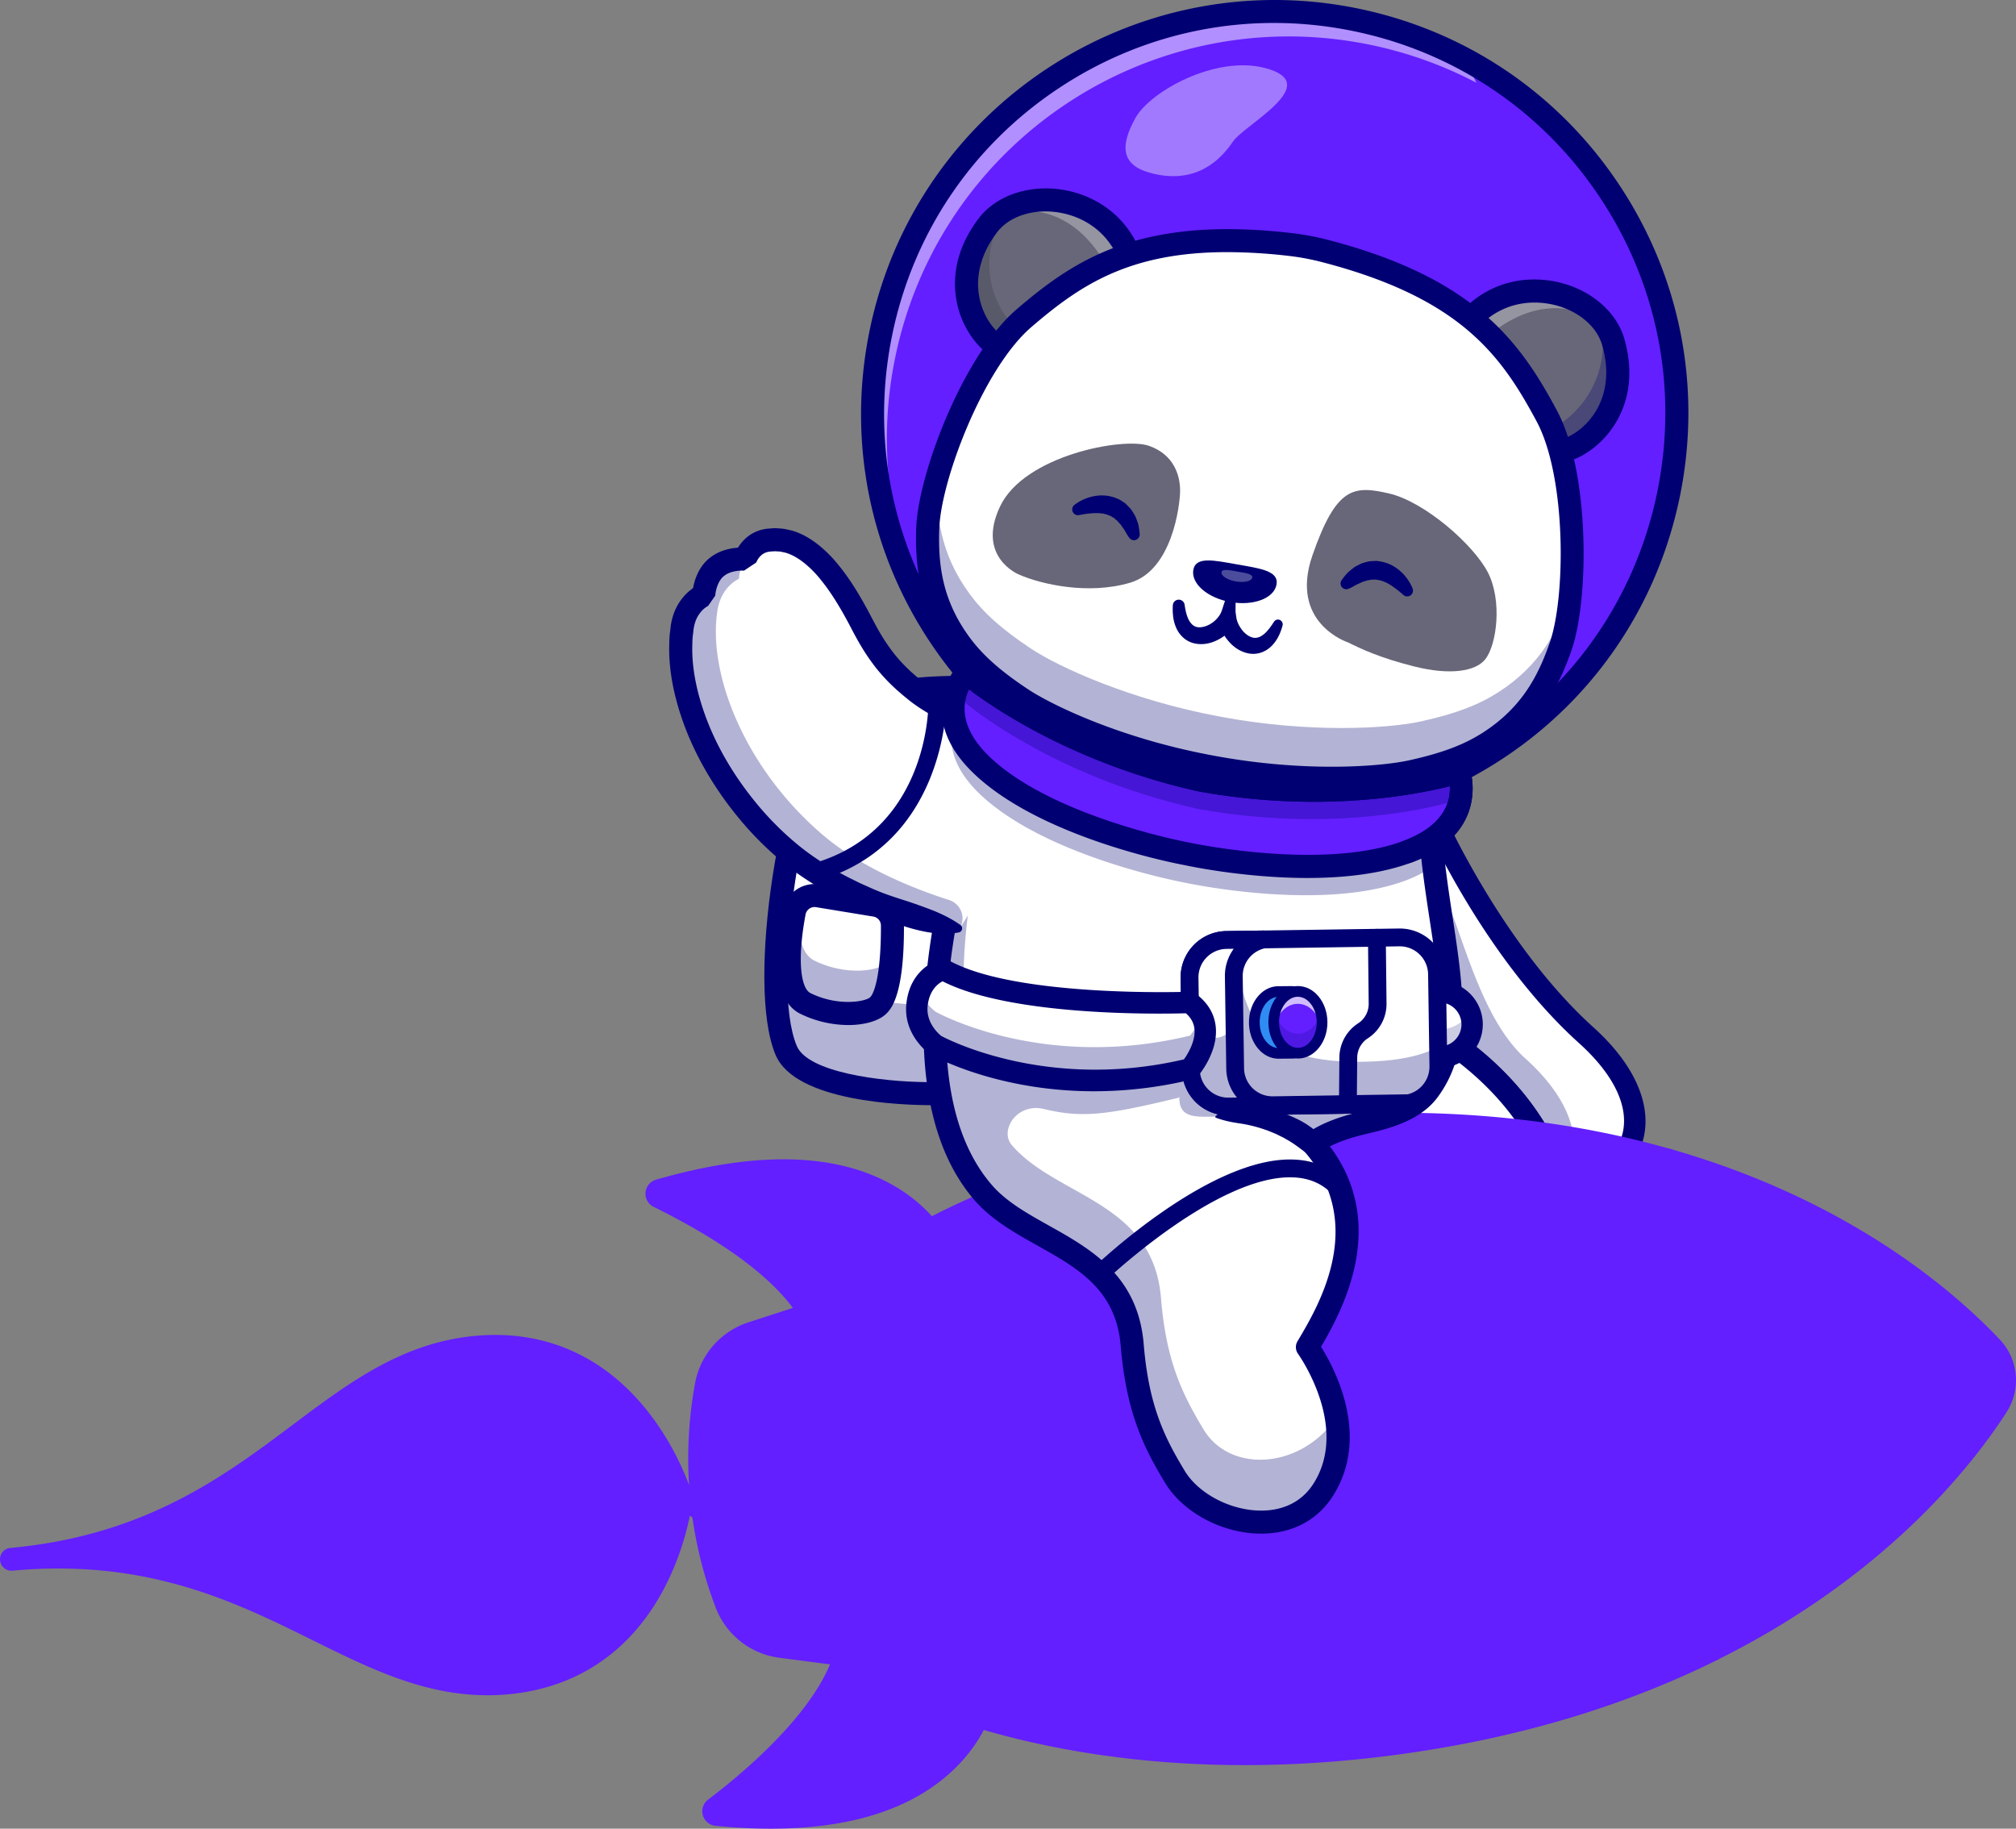 <svg id="Layer_1" data-name="Layer 1" xmlns="http://www.w3.org/2000/svg" viewBox="0 0 2827.32 2564.47"><rect x="0" y="0" width="2827.32" height="2564.47" fill="#808080" stroke="none"/><defs><style>.cls-1{fill:#fff;}.cls-2{opacity:0.3;}.cls-3{fill:#000072;}.cls-4{fill:#631fff;}.cls-5{opacity:0.35;}.cls-6{opacity:0.15;}.cls-7{opacity:0.4;}.cls-8{opacity:0.25;}.cls-9{fill:#4d1c54;}.cls-10{opacity:0.2;}.cls-11{fill:#22a7f0;}.cls-12{opacity:0.7;}.cls-13{opacity:0.5;}.cls-14{fill:#686779;}.cls-15{fill:#343c47;}</style></defs><path class="cls-1" d="M1893.89,2252.56s-185.31,3.39-212.3-60.55c-39.68-94,9.58-392,65.53-461.94,54.34-67.9,263.37-42,263.37-42Z" transform="translate(-579 -718.89)"/><g class="cls-2"><path class="cls-3" d="M1681.59,2192c27,63.94,212.31,60.56,212.31,60.56l17.47-123.11s-185.31,3.38-212.31-60.56c-15.06-35.68-17.59-101.08-11.74-172.2C1665.26,2006.45,1657.91,2135.9,1681.59,2192Z" transform="translate(-579 -718.89)"/></g><path class="cls-3" d="M1886.29,2268.78c-40.13,0-191.69-4.43-219.58-70.49C1624,2097.2,1675.24,1794,1734.51,1720c58.29-72.84,255.65-50.72,278-48l17.38,2.15L1907.1,2268.48l-12.91.23C1892.55,2268.74,1889.85,2268.78,1886.29,2268.78Zm7.6-16.22h0Zm29.82-553.27c-63.88,0-138,8.38-164,40.87-52.39,65.46-101,356.25-63.26,445.57,15.53,36.78,116.19,50.22,184.25,50.74l110.35-534.22C1972.61,1700.6,1949,1699.29,1923.71,1699.29Z" transform="translate(-579 -718.89)"/><path class="cls-1" d="M1806.32,1988.3,1726,1975.13a28.91,28.91,0,0,0-33.13,23.17c-7.54,40.31-16,112.17,15.5,127.73,44.33,21.89,90.45,14.76,102.37,2.82,17.63-17.66,20-77.86,19.83-112.18A28.91,28.91,0,0,0,1806.32,1988.3Z" transform="translate(-579 -718.89)"/><g class="cls-2"><path class="cls-3" d="M1708.4,2126c44.33,21.88,90.41,14.76,102.36,2.8,11.28-11.29,16.31-40,18.43-68.22a33.13,33.13,0,0,1-5.78,8.23c-11.94,11.93-58,19-102.36-2.84-21.18-10.46-24.29-46.42-21.76-81.12a28.69,28.69,0,0,0-6.42,13.42C1685.33,2038.62,1676.89,2110.48,1708.4,2126Z" transform="translate(-579 -718.89)"/></g><path class="cls-3" d="M1768.58,2156.39a154.44,154.44,0,0,1-67.35-15.88c-31.2-15.41-39.36-64.26-24.24-145.18a45.32,45.32,0,0,1,51.63-36.14l80.31,13.17a44.94,44.94,0,0,1,37.81,44.23c.45,98.63-18.37,117.48-24.55,123.67C1812.14,2150.32,1792.19,2156.39,1768.58,2156.39Zm-47.25-165.49a12.82,12.82,0,0,0-12.57,10.36c-12.64,67.62-5.7,104.11,6.78,110.28,39,19.27,77.54,11.92,83.79,5.88,7.14-7.15,15.39-37.81,15.1-100.68a12.72,12.72,0,0,0-10.72-12.49l-80.32-13.18A13.11,13.11,0,0,0,1721.33,1990.9Z" transform="translate(-579 -718.89)"/><path class="cls-3" d="M1787.84,1721.73a165.39,165.39,0,0,1,38.76-11.59,258.82,258.82,0,0,1,40.35-3.54c13.39-.27,26.71.24,39.32.12a121.07,121.07,0,0,0,17.61-1.23c5.27-.77,9.32-2.65,10.27-4a16.83,16.83,0,1,1,22.62,24l-4,2.43c-9.93,6-19.2,6.67-26.84,6.8a151.34,151.34,0,0,1-21.47-1.82c-13.42-2-26-4.48-38.67-6.21A243,243,0,0,0,1828,1724a154.45,154.45,0,0,0-37.49,5.09h0a3.94,3.94,0,0,1-2.6-7.41Z" transform="translate(-579 -718.89)"/><path class="cls-1" d="M2589.88,1865.4s82.64,187.15,213.74,305.27c73.48,66.21,85.55,134.46,44.43,180.27s-131.83,81.38-219.43,17.83-137.52-369.29-137.52-369.29" transform="translate(-579 -718.89)"/><path class="cls-1" d="M2848.07,2351c-22.86,25.44-61.07,47.78-105.5,51.66-35.5,3.07-75-5.62-113.93-33.85-87.65-63.53-137.53-369.27-137.53-369.27l38.13-51.78,60.62-82.31s82.68,187.16,213.74,305.25C2877.11,2236.89,2889.18,2305.15,2848.07,2351Z" transform="translate(-579 -718.89)"/><g class="cls-2"><path class="cls-3" d="M2763,2383.91a145.83,145.83,0,0,1-20.44,18.7c-35.5,3.07-75-5.62-113.93-33.85-87.65-63.53-137.53-369.27-137.53-369.27l38.13-51.78c7,13.27,50.71-22.76,60.5-6,37.15,63.57,58.37,198.42,128.84,261.89C2792.09,2269.85,2804.12,2338.11,2763,2383.91Z" transform="translate(-579 -718.89)"/></g><path class="cls-3" d="M2728.65,2418.41c-34.27,0-71.57-10.46-108.84-37.5-91.56-66.42-141.43-366.28-143.51-379a15,15,0,1,1,29.61-4.83c13.61,83.35,63.78,310.43,131.51,359.56,82.36,59.76,164.42,23.35,199.47-15.69,37.31-41.58,21.12-101.06-43.31-159.12-132-118.9-214-302.59-217.42-310.35a15,15,0,0,1,27.44-12.12c.81,1.84,83,185.66,210.06,300.19,77.2,69.55,94.65,146.74,45.55,201.43C2832.92,2390.25,2784.87,2418.4,2728.65,2418.41Z" transform="translate(-579 -718.89)"/><path class="cls-3" d="M2735.78,2718.05a17.65,17.65,0,0,1-5.12-.79c-5.16-1.59-8.28-4.13-9.94-7.78l-485.9-127.26a16.15,16.15,0,0,1-11.53-19.72l129.53-494.57a16.16,16.16,0,0,1,21.88-10.8L2591.21,2148c.38.16.76.33,1.13.52,2.68,1.38,66.35,34.5,122,102.08,51.85,62.9,105.91,168.38,69,313.69-20.21,79.62-27.74,113.11-30.52,127.17a16.18,16.18,0,0,1,.1,11.33C2748.42,2715.34,2741.18,2718.05,2735.78,2718.05Zm-477.14-163L2723,2676.67c.29-1.3.58-2.64.88-4,5.18-23.72,14.69-62.85,28.25-116.31,26.84-105.74,6-201.39-61.92-284.31-49-59.8-106.29-91.39-112.13-94.52l-198.69-83.4Z" transform="translate(-579 -718.89)"/><path class="cls-1" d="M2585,2162.9s251,128.82,182.8,397.43c-45.75,180.28-29.94,136.93-29.94,136.93l-498.9-130.67L2368.45,2072Z" transform="translate(-579 -718.89)"/><path class="cls-3" d="M2735.78,2718.05a17.65,17.65,0,0,1-5.12-.79c-5.16-1.59-8.28-4.13-9.94-7.78l-485.9-127.26a16.15,16.15,0,0,1-11.53-19.72l129.53-494.57a16.16,16.16,0,0,1,21.88-10.8L2591.21,2148c.38.16.76.33,1.13.52,2.68,1.38,66.35,34.5,122,102.08,51.85,62.9,105.91,168.38,69,313.69-20.21,79.62-27.74,113.11-30.52,127.17a16.18,16.18,0,0,1,.1,11.33C2748.42,2715.34,2741.18,2718.05,2735.78,2718.05Zm-477.14-163L2723,2676.67c.29-1.3.58-2.64.88-4,5.18-23.72,14.69-62.85,28.25-116.31,26.84-105.74,6-201.39-61.92-284.31-49-59.8-106.29-91.39-112.13-94.52l-198.69-83.4Z" transform="translate(-579 -718.89)"/><path class="cls-4" d="M1750.78,3037.84l-76.68-10a95.1,95.1,0,0,1-76.53-60.45h0a570.89,570.89,0,0,1-28.12-305.5h0a95.09,95.09,0,0,1,64.21-73.41l73.56-23.86Z" transform="translate(-579 -718.89)"/><g class="cls-2"><path class="cls-4" d="M1707.22,2564.59l-12.27,4,35.83,389.27-76.68-10a95.1,95.1,0,0,1-76.53-60.45c-3.16-8.29-6-16.66-8.8-25.07a570.68,570.68,0,0,0,28.8,105.07,95.1,95.1,0,0,0,76.53,60.45l76.68,10Z" transform="translate(-579 -718.89)"/></g><g class="cls-5"><path class="cls-4" d="M1627.57,2992.36a570.89,570.89,0,0,1-28.12-305.5h0a95.09,95.09,0,0,1,64.21-73.41l46.66-15.13-3.1-33.73-73.56,23.86a95.09,95.09,0,0,0-64.21,73.41h0a570.89,570.89,0,0,0,28.12,305.5,95.12,95.12,0,0,0,44.34,50.14A95.1,95.1,0,0,1,1627.57,2992.36Z" transform="translate(-579 -718.89)"/></g><path class="cls-4" d="M1502.7,2396.94c39.67,19.71,226.81,110.83,232.91,223.8l181.66-100a163.19,163.19,0,0,0-4.19-16.9v0c-25.37-83-129.22-194-403.49-116.92-2,.56-4.09,1.15-6.16,1.74A4.48,4.48,0,0,0,1502.7,2396.94Z" transform="translate(-579 -718.89)"/><g class="cls-6"><path class="cls-4" d="M1502.7,2396.94c39.67,19.71,226.81,110.83,232.91,223.8l181.66-100a163.19,163.19,0,0,0-4.19-16.9l3.05,7.73c-14.26-5.23-36.9-10.26-57.81-6.35-76.85,14.37-117.65,16.17-158.69-20.82-51.45-46.38-144.77-92.27-190-97.51-2,.56-4.09,1.15-6.16,1.74A4.48,4.48,0,0,0,1502.7,2396.94Z" transform="translate(-579 -718.89)"/></g><g class="cls-7"><path class="cls-4" d="M1516.25,2403.71c-9.85-5.22-5.69-2.86-13.56-6.77a4.48,4.48,0,0,1,.75-8.31c298.27-86.1,397.88,48.06,413.82,132.11l-19.67,10.83C1867.55,2455.15,1745.77,2352.13,1516.25,2403.71Z" transform="translate(-579 -718.89)"/></g><path class="cls-4" d="M1735.6,2636.76a16,16,0,0,1-16-15.15c-2.06-38.07-33.66-115.9-222.17-209.39l-1.9-.94a20.5,20.5,0,0,1,3.44-38c144.57-41.72,258.76-37.75,339.36,11.79,70.94,43.61,89.8,107.34,94.62,132.72a16,16,0,1,1-31.45,6c-4-21.2-19.86-74.5-79.93-111.42-66.39-40.81-164.53-46.25-285-16,171.86,90.52,212.18,171.06,215,223.63a16,16,0,0,1-15.12,16.84C1736.19,2636.75,1735.89,2636.76,1735.6,2636.76Z" transform="translate(-579 -718.89)"/><path class="cls-4" d="M1966.28,3053.26c-.33,85.55-73.34,240.38-382.31,210.19a4.49,4.49,0,0,1-2.27-8c35.42-26.62,202.32-155.43,187.7-267.61" transform="translate(-579 -718.89)"/><path class="cls-4" d="M1584,3263.47a4.5,4.5,0,0,1-2.25-8.06c18.13-13.64,70.76-54.09,115.83-105.39,42.6-48.46,78.42-106.65,72-161,0-.39-.11-.81-.14-1.2l1.19.39,195.69,65.06c-.1,24-5.91,53.49-21.1,82.79C1906.37,3211.15,1806.24,3285.16,1584,3263.47Z" transform="translate(-579 -718.89)"/><g class="cls-8"><path class="cls-4" d="M1697.55,3150c42.6-48.46,78.42-106.65,72-161,.35-.26.7-.55,1-.81l195.69,65.06c-.1,24-5.91,53.49-21.1,82.79C1886.27,3162.29,1805.53,3172.83,1697.55,3150Z" transform="translate(-579 -718.89)"/></g><path class="cls-4" d="M1660.11,3283.36q-36.94,0-77.7-4a20.49,20.49,0,0,1-10.32-36.76c45.8-34.42,194.26-154.38,181.44-252.76a16,16,0,0,1,31.74-4.13c13,100-100.63,208.07-170.37,264.14,122.36,7.47,217.1-16,275.16-68.44,55.61-50.24,60.15-110.85,60.22-128.23a16,16,0,0,1,16-15.94h.06a16,16,0,0,1,15.94,16.07c-.1,26.53-7.2,94.43-70.76,151.85C1854,3257.17,1769.61,3283.36,1660.11,3283.36Z" transform="translate(-579 -718.89)"/><path class="cls-4" d="M3405,2646.93S3212.87,3054.82,2581.92,3157c-537.45,87-831.12-119.19-831.12-119.19a684.1,684.1,0,0,1-43.61-473.23s62.26-63.5,191.93-128.83c51-25.73,112.46-51.73,184.68-74.26,112.87-35.21,252.1-61.89,418.82-65.77,9.4-.2,18.76-.37,28.05-.37,39.49-.28,77.54,1,114.1,3.49C3180.9,2335.65,3405,2646.93,3405,2646.93Z" transform="translate(-579 -718.89)"/><g class="cls-2"><path class="cls-4" d="M2474.23,3020.1A223.73,223.73,0,0,1,2252.86,2896c-46.16-5.09-81.27-16.76-117.41-54.29-21.17-22-57.49-74.12-73.17-192.91-16.77-127-110.72-162-162.63-221.67,52.87-26.79,106.08-48.56,184.91-74.19,89.32-29,195.73-50.61,318.87-60.87-28.88,36.11-52.75,72-54.65,73.43l-.72.6c72.29,76.7,55.77,160.35,28,221.37a223.68,223.68,0,0,1,57.11-12.88c123-11.35,232,79.2,243.3,202.27S2597.26,3008.79,2474.23,3020.1Z" transform="translate(-579 -718.89)"/></g><g class="cls-2"><path class="cls-4" d="M1693.68,2828.87a683.94,683.94,0,0,0,57.08,179S2044.48,3214,2581.93,3127c227.42-36.84,397.79-113.34,522.73-196.16-43.87-93.4-108.2-510.66-160-504.9-38.56,4.28,33.6,210.62-22.39,423.89-26.44,100.73-118.88,191.57-202.09,208.77-304.88,63-539.31,22.52-677.89-26.09-111.35-39.06-193.93-135-214.33-251.27-.11-.62-.22-1.23-.32-1.85a684.18,684.18,0,0,1,13.52-294.3s21.23-21.64,64.67-52.69c-134.21,66.51-198.59,132.19-198.59,132.19a684.14,684.14,0,0,0-23.29,162.23A685,685,0,0,0,1693.68,2828.87Z" transform="translate(-579 -718.89)"/></g><path class="cls-4" d="M2980.53,3032.23a1650.14,1650.14,0,0,0-63.21-686.63c248.39,70.82,393.8,198.55,454.37,262.57a67.31,67.31,0,0,1,7.71,82.89C3331.58,2765,3211.92,2917.21,2980.53,3032.23Z" transform="translate(-579 -718.89)"/><g class="cls-5"><path class="cls-4" d="M3371.69,2608.17c-60.57-64-206-191.75-454.37-262.57q6.73,21.6,12.86,43.35c231.42,72.12,368.25,192.64,426.51,254.22a67.37,67.37,0,0,1,17.86,55.27q2.53-3.81,4.85-7.38A67.31,67.31,0,0,0,3371.69,2608.17Z" transform="translate(-579 -718.89)"/></g><g class="cls-2"><path class="cls-4" d="M2984.48,2995.19c232.27-119.27,348.26-275,390.81-343.4l.18-.22C3329,2704,3263.31,2764.5,3182,2821.67c-48.78,34.3-116.21,2.82-122.26-56.5-14.66-143.72-58.47-259.57-123.93-414.11-6.1-1.89-12.29-3.7-18.52-5.46A1649.14,1649.14,0,0,1,2984.48,2995.19Z" transform="translate(-579 -718.89)"/></g><path class="cls-4" d="M2980.53,3048.24a16,16,0,0,1-15.89-17.9c27.44-230,6.38-458.79-62.59-680a16,16,0,0,1,19.66-20.15c249.33,71.09,396.41,198,461.89,267.26a82.84,82.84,0,0,1,9.39,102.05c-51.74,80.07-173.19,231.64-405.34,347.05A16.1,16.1,0,0,1,2980.53,3048.24Zm-39.28-678.8a1653.74,1653.74,0,0,1,58.45,635c208.21-110,318.43-248,366.4-322.27a50.88,50.88,0,0,0-5.77-62.69C3299.62,2555.19,3166.05,2439.61,2941.25,2369.44Z" transform="translate(-579 -718.89)"/><path class="cls-4" d="M2324.53,3194.24c-155,0-278-23.9-364.18-48.82-141.54-40.94-215.7-92.33-218.79-94.49a16.22,16.22,0,0,1-5.24-6.2,699.93,699.93,0,0,1-44.58-484.31,16.07,16.07,0,0,1,4-7c2.64-2.7,66.17-66.75,197.86-132.83,120.83-60.62,324.5-134.27,608.61-140.81,149-3.41,290.09,13.54,419.47,50.46a16,16,0,0,1,10.89,10.62c70.3,225.45,91.79,458.62,63.84,693.07a16,16,0,0,1-8.78,12.71c-120.47,59.91-256.13,102.37-403.22,126.18C2490,3188.08,2403.16,3194.24,2324.53,3194.24ZM1763.31,3027c15.83,10.23,87,53.53,207.58,88.19,126.44,36.36,334.64,70.39,608.44,26.06,140.74-22.79,270.66-63,386.3-119.42,25.59-224.27,5.07-447.27-61-663.13-124-34.41-259.06-50.2-401.62-46.9-277.29,6.39-475.78,77.84-593.46,136.66-112.21,56.08-174.3,111.64-188,124.58a667.93,667.93,0,0,0,41.78,454Z" transform="translate(-579 -718.89)"/><path class="cls-4" d="M1750.8,3053.85a15,15,0,0,1-2.1-.14l-76.67-10a111,111,0,0,1-89.42-70.63,586.8,586.8,0,0,1-28.9-314.06,110.94,110.94,0,0,1,75-85.76l73.56-23.86a16,16,0,0,1,9.88,30.45l-73.56,23.86a79,79,0,0,0-53.41,61.05,554.83,554.83,0,0,0,27.34,296.93,79,79,0,0,0,63.65,50.28l76.68,10a16,16,0,0,1-2.06,31.87Z" transform="translate(-579 -718.89)"/><path class="cls-4" d="M595,2905.61c347.17-32,475.19,193.64,695.35,173.38s244.07-259.85,244.07-259.85-67.24-231.2-287.4-210.94S942.18,2873.65,595,2905.61Z" transform="translate(-579 -718.89)"/><path class="cls-4" d="M595,2905.61c347.17-32,475.19,193.64,695.35,173.38s244.07-259.85,244.07-259.85-67.24-231.2-287.4-210.94S942.18,2873.65,595,2905.61Z" transform="translate(-579 -718.89)"/><g class="cls-7"><path class="cls-4" d="M752.74,2908.93c237.34-72.74,326.6-253.45,514.29-270.73,116.51-10.72,190.19,49,233.75,107.58-39.3-65.78-117-150.16-253.75-137.58-220.16,20.27-304.85,265.45-652,297.41C653.28,2900.24,705.35,2902.16,752.74,2908.93Z" transform="translate(-579 -718.89)"/></g><path class="cls-4" d="M944.3,2872.25c202.12-18.61,279.48,143.56,407.66,131.76s139.25-182.11,139.25-182.11-42-165.42-170.15-153.62S1146.42,2853.64,944.3,2872.25Z" transform="translate(-579 -718.89)"/><path class="cls-4" d="M1262.6,3096.27c-89.15,0-165-37.55-244.93-77.08-108.95-53.92-232.44-115-421.2-97.64a16,16,0,0,1-17.4-14.48c0-.49-.07-1-.07-1.48a16,16,0,0,1,14.54-15.92c188.76-17.37,299-100,396.29-172.89,79-59.2,153.62-115.11,255.73-124.51,95.62-8.79,178.69,27.09,240.21,103.79,45.8,57.09,63.3,116.13,64,118.61a15.7,15.7,0,0,1,.56,6.06c-.25,2.57-6.69,63.8-41.29,128.3-46.49,86.65-121.61,137.1-217.23,145.9Q1277,3096.3,1262.6,3096.27ZM745.66,2891.74c116.67,14.86,205.31,58.73,286.21,98.76,88,43.53,163.93,81.13,257,72.55,85.27-7.85,149.69-51,191.47-128.25,27.66-51.15,36-101.37,37.74-114.16-4-12.22-21.41-60.1-57.95-105.35-55.18-68.33-126.4-99-211.66-91.15-93.1,8.57-160.93,59.4-239.47,118.26C936.8,2796.52,857.66,2855.82,745.66,2891.74Z" transform="translate(-579 -718.89)"/><path class="cls-4" d="M1761.71,2888.67c-106,9.73-218.18-64.6-218.18-64.6s.37-.36,1.06-1c10.72-10.07,102.06-93.16,201.63-102.37,95.55-8.82,178.69,53.21,193.32,64.84,1.5,1.2,2.28,1.86,2.28,1.86S1867,2879,1761.71,2888.67Z" transform="translate(-579 -718.89)"/><g class="cls-7"><path class="cls-4" d="M1543.55,2824.07s4.76,3.17,13.24,8.08c43.91-32.67,115.59-76.55,191.36-83.57,74.94-6.91,143.27,23.7,185,48.45,5.64-6,8.64-9.62,8.64-9.62s-.77-.66-2.26-1.85c-14.65-11.63-97.79-73.68-193.33-64.84-99.56,9.22-190.93,92.31-201.65,102.37C1543.91,2823.71,1543.55,2824.07,1543.55,2824.07Z" transform="translate(-579 -718.89)"/></g><g class="cls-8"><path class="cls-4" d="M1761.71,2888.67c-106,9.73-218.18-64.6-218.18-64.6s.37-.36,1.06-1l395-37.53c1.5,1.2,2.28,1.86,2.28,1.86S1867,2879,1761.71,2888.67Z" transform="translate(-579 -718.89)"/></g><path class="cls-4" d="M1742,2905.56c-103.26,0-202.87-65.19-207.34-68.15a16,16,0,0,1-2.28-24.83c4.11-4,102-97.6,212.36-107.79,110.78-10.15,203.5,67.11,207.39,70.41a16,16,0,0,1,2.06,22.34c-3.23,3.95-80.29,96.91-191,107.08C1756.12,2905.26,1749.06,2905.56,1742,2905.56Zm-171.4-84c35,19.55,114.82,58,189.61,51.16,74.58-6.84,133.93-58.91,157.82-83.14-27.9-19.46-95.79-59.8-170.34-52.93C1672.92,2743.57,1601.5,2796,1570.62,2821.58Z" transform="translate(-579 -718.89)"/><circle class="cls-4" cx="2428.81" cy="2738.53" r="197.05" transform="translate(-1804.06 1800.63) rotate(-45)"/><g class="cls-2"><path class="cls-4" d="M2446.85,2934.75c-108.34,10-204.31-69.76-214.28-178.14a196.26,196.26,0,0,1,15.36-96.28,198.57,198.57,0,0,0-.91,44.42c10,108.38,105.9,188.15,214.29,178.18a196.91,196.91,0,0,0,162.8-118.09A197.09,197.09,0,0,1,2446.85,2934.75Z" transform="translate(-579 -718.89)"/></g><path class="cls-4" d="M2428.43,2951.61a213.07,213.07,0,0,1-19.15-425.24C2526.21,2515.67,2630.2,2602,2641,2719s-75.65,220.91-192.64,231.69C2441.68,2951.31,2435,2951.61,2428.43,2951.61Zm.51-394.13q-8.3,0-16.73.77a181,181,0,0,0,33.19,360.57c99.41-9.15,172.84-97.47,163.69-196.88C2600.46,2628.15,2521.34,2557.48,2428.94,2557.48Z" transform="translate(-579 -718.89)"/><circle class="cls-4" cx="2430.93" cy="2735.98" r="125.36" transform="translate(-1801.63 1801.38) rotate(-45)"/><g class="cls-2"><path class="cls-4" d="M2442.41,2860.84a125.35,125.35,0,0,1-136.31-113.36,124,124,0,0,1,3.53-43.22c.07,1.39.18,2.77.3,4.2a125.38,125.38,0,0,0,246.14,20.26A125.38,125.38,0,0,1,2442.41,2860.84Z" transform="translate(-579 -718.89)"/></g><g class="cls-5"><path class="cls-4" d="M2550.74,2777.76c-.12-2.15-.23-4.3-.44-6.47a125.36,125.36,0,0,0-244.46-26,125.37,125.37,0,1,1,244.9,32.5Z" transform="translate(-579 -718.89)"/></g><path class="cls-4" d="M2430.67,2877.36a141.39,141.39,0,0,1-140.52-128.42c-7.14-77.62,50.2-146.58,127.82-153.73A141.38,141.38,0,0,1,2571.7,2723c7.14,77.62-50.19,146.58-127.82,153.73h0Q2437.25,2877.36,2430.67,2877.36Zm10.28-32.48,1.47,15.94-1.47-15.94a109.34,109.34,0,1,0-79.94-24.8A109.48,109.48,0,0,0,2441,2844.88Z" transform="translate(-579 -718.89)"/><path class="cls-4" d="M2452.65,2273.55c.11-.68.2-1.35.26-2a1.67,1.67,0,0,1,0,.3C2452.82,2272.39,2452.76,2273,2452.65,2273.55Z" transform="translate(-579 -718.89)"/><g class="cls-2"><path class="cls-4" d="M1280.36,3049c207.08-19.06,240.53-232.12,243.77-257.39-10.39-24.32-29.25-61.17-59.25-95.58l-7.43,2.42s106.85,371.26-535.09,232.8C1052.33,2987.09,1150.27,3061,1280.36,3049Z" transform="translate(-579 -718.89)"/></g><path class="cls-1" d="M2581.66,2248.81c-.52.68-1.09,1.37-1.61,2.06-24.44,30-71.13,38-96.89,44.54a247.84,247.84,0,0,0-39.26,13.33c-17.13,7.64-23.75,13.86-23.75,13.86,96.33,109.85,23.18,234-7.55,285.5,0,0,78.39,107.52,23.54,197.83-48.95,80.61-171.16,47.49-209.53-16.16-30.29-50.24-52.51-96.49-59.7-184.45-11.06-134.86-145.76-141.28-208.68-213.62-34.74-39.86-55.54-93.26-63.9-157.55h0c-.44-3.52-.89-7.07-1.25-10.67-.53-4.88-1-9.81-1.37-14.82-.45-6-.81-12.08-1.09-18.26-.25-5.33-.41-10.74-.45-16.23-.08-3.43-.12-6.87-.12-10.34s0-6.83.08-10.26c.08-4,.16-8,.28-12,.12-3,.25-6,.37-9v-.08c.16-3.56.36-7.11.56-10.66a944.08,944.08,0,0,1,12.64-105.5c10.14-58.48,25.65-121.12,46.09-187q12.78-41.37,28.15-84.49c.85-2.3,1.65-4.57,2.46-6.87q27.09-75.18,61.31-154.65s568.47,83.85,553.93,145.69c-9.73,41.44-12.8,82.35-12.12,122.17a812.64,812.64,0,0,0,6,81.51C2604.85,2060.64,2639.26,2172.43,2581.66,2248.81Z" transform="translate(-579 -718.89)"/><g class="cls-2"><path class="cls-3" d="M2580.05,2250.87c-24.44,30-71.13,38-96.89,44.54a247.84,247.84,0,0,0-39.26,13.33l-36.16.54s-26.92-15.81-60.62-22.4-59.82-2.23-59.82-2.23c-28.72.45-53.87,3.7-54.31-25.06l0-2.67-1.13,1.38c-104.36,25.37-136.88,28.32-189.79,15.63-18.53-4.45-38.36,3.92-46.57,21.12-4.78,10-5,21.21,3,30.33,62.93,72.34,197.62,78.76,208.69,213.62,7.19,88,29.4,134.21,59.69,184.45,37.08,61.55,135.79,56.51,186.52-16.72,5.09,31.34,2.75,66.4-17.17,99.2-48.95,80.61-171.16,47.49-209.53-16.16-30.29-50.24-52.51-96.49-59.7-184.45-11.06-134.86-145.76-141.28-208.68-213.62-34.74-39.86-55.54-93.26-63.94-157.55-.44-3.52-.89-7.07-1.25-10.67,0-.16,0-.28,0-.44-.24-2.3-.49-4.61-.69-6.91-.24-2.46-.44-5-.64-7.47-.25-3-.41-6-.61-9s-.36-6.14-.48-9.21c-.25-5.33-.41-10.74-.45-16.23-.08-3.43-.12-6.83-.12-10.3v0c0-3.39,0-6.83.08-10.26.08-4,.16-8,.28-12,.12-3,.25-6,.37-9v-.08c.16-3.56.36-7.11.56-10.66a244.5,244.5,0,0,0,40.23,15.75c113.53,34.49,299.56,27.42,299.56,27.42a5.7,5.7,0,0,1,.53.41l-.53-35a52.45,52.45,0,0,1,41.08-51.78,48.78,48.78,0,0,1,10.42-1.21l242.53-3.6a52.35,52.35,0,0,1,53,51.46l1.53,102.26Z" transform="translate(-579 -718.89)"/></g><g class="cls-2"><path class="cls-3" d="M2053.83,1585.14q-17.7,44-33,86.55c-.81,2.31-1.62,4.57-2.47,6.87q-15.31,43.08-28.15,84.49c-20.43,65.92-35.94,128.56-46.08,187-12,68.74-16.44,131.75-12.6,187.57a244.5,244.5,0,0,1-40.23-15.75,944.08,944.08,0,0,1,12.64-105.5c10.14-58.48,25.65-121.12,46.09-187q12.78-41.37,28.15-84.49c.85-2.3,1.65-4.57,2.46-6.87q27.09-75.18,61.31-154.65S2046.15,1584,2053.83,1585.14Z" transform="translate(-579 -718.89)"/></g><path class="cls-3" d="M2347.73,2869.63h-.22c-54-.08-109.4-29.49-134.75-71.53-28.21-46.78-54.18-96.63-62-191.45-6.49-79.2-60-109.17-116.61-140.9-31.64-17.72-64.35-36.05-88.18-63.43-118.35-136-89.56-429.13,81.09-825.33a16.12,16.12,0,0,1,17.19-9.59c1.28.18,129.54,19.17,261.17,45.33,272,54,293.38,85.5,301.42,97.34,6.17,9.07,6,17.33,4.72,22.66-22.38,95.19-8,189.32,4.62,272.37,15.29,100.31,28.49,186.94-21.68,253.43-24.64,32.65-68.62,43.2-97.72,50.17-3.46.83-6.71,1.61-9.67,2.37-20.23,5.19-34.13,10.94-43,15.45,81.6,109.09,19.15,227.34-12.45,281.06,18.45,29.21,69,123.11,18.29,206.71C2428.3,2850,2392,2869.63,2347.73,2869.63ZM2051.88,1601.22c-161.16,378.31-190.14,655-81.48,779.89,20.14,23.15,49,39.33,79.59,56.46,58.65,32.85,125.13,70.1,133,166.44,7.21,88,30.27,132.38,57.42,177.4,19.5,32.34,64.55,55.85,107.13,55.91h.16c23.07,0,54.67-6.92,74.62-39.79,48.48-79.86-22.11-179-22.83-179.94a16.19,16.19,0,0,1-.8-17.78c29.45-49.35,98.42-164.94,9.28-266.57a16.16,16.16,0,0,1,1.1-22.44c2-1.84,20.61-18.35,70-31,3.12-.79,6.53-1.61,10.17-2.49,24.61-5.9,61.8-14.82,79.46-38.21,42-55.62,29.72-136,15.53-229.1-13-85.35-27.75-182-4.63-282.54-5.38-7.26-41-35.15-275.9-82.1C2195,1623.59,2087.47,1606.67,2051.88,1601.22Z" transform="translate(-579 -718.89)"/><path class="cls-1" d="M2076.17,1778.78s-158.43-48.76-207.88-87.16c-32.85-25.52-55.15-48.65-80.17-97.31-34.74-67.57-77.49-126.38-132.89-117.79-24.18,3.75-31.07,26.51-31.07,26.51s-22.23-2.27-38.79,10.07c-18.46,13.75-19.39,40.55-19.39,40.55s-24.49,9.94-30,43.73c-14.32,87.23,36.74,220.06,146.3,314.3,93.44,80.36,242.49,109.54,242.49,109.54Z" transform="translate(-579 -718.89)"/><g class="cls-2"><path class="cls-3" d="M1625.26,1500.2c2.75-6.21,11.07-20.76,30-23.7a68.41,68.41,0,0,1,19.83-.21,32,32,0,0,0-1.49,3.72s-22.22-2.26-38.78,10.06A41.4,41.4,0,0,0,1625.26,1500.2Z" transform="translate(-579 -718.89)"/></g><g class="cls-2"><path class="cls-3" d="M1924.74,2021.22h0s-149.07-29.16-242.49-109.54c-109.57-94.22-160.62-227.06-146.33-314.3,5.58-33.81,30-43.74,30-43.74s.93-26.78,19.39-40.55c14.94-11.11,34.53-10.34,38.21-10.1-7.68,13.13-8.16,27.63-8.16,27.63s-24.52,9.93-30.05,43.74c-14.34,87.24,36.75,220.08,146.29,314.3,54.06,46.51,126.73,75.88,178.39,92.36A27.1,27.1,0,0,1,1924.74,2021.22Z" transform="translate(-579 -718.89)"/></g><g class="cls-2"><path class="cls-3" d="M1625.26,1500.25a25.73,25.73,0,0,0-1.09,2.78,3.42,3.42,0,0,0-.6,0C1624.09,1502.06,1624.66,1501.13,1625.26,1500.25Z" transform="translate(-579 -718.89)"/></g><path class="cls-3" d="M2074.58,1783.92a200,200,0,0,1-37.38-4.07,310.12,310.12,0,0,1-35.9-9.06,582.06,582.06,0,0,1-69.43-26.07l-17-7.9-16.9-8.39c-11.26-6-22.4-11.88-33.57-19.81-5.86-3.95-10.57-7.75-15.51-11.8s-9.77-8.22-14.55-12.55a255.25,255.25,0,0,1-26.67-28.57,289.84,289.84,0,0,1-21.81-32c-6.53-10.93-12.36-22.49-17.81-32.75-11.3-20.87-23.47-41.23-37.85-58.86a150.16,150.16,0,0,0-23.2-23.56c-8.3-6.65-17.18-11.87-26.31-14.54l-6.89-1.48c-2.31-.34-4.64-.3-6.95-.54-4.54.1-9.87.39-12.79,1.44a20.53,20.53,0,0,0-8.75,5.48,24.41,24.41,0,0,0-3.49,4.47,25.28,25.28,0,0,0-1.41,2.53c-.23.43-.37.84-.57,1.25s-.38,1-.25.59l-17.1,11.39c-.47,0-2.28-.1-3.53-.07s-2.79.11-4.19.24a49,49,0,0,0-8.12,1.43,32,32,0,0,0-12.86,6.38c-3.25,2.66-5.92,6.77-8,11.63a50.2,50.2,0,0,0-2.49,7.84c-.32,1.36-.59,2.76-.8,4.13s-.38,3.06-.41,3.53l-10.07,14.42c.51-.22-.34.18-.64.35-.46.28-.92.52-1.4.86a25.82,25.82,0,0,0-2.9,2.1,34.73,34.73,0,0,0-5.31,5.26,43.19,43.19,0,0,0-7.57,13.52,58,58,0,0,0-2.07,8c-.58,2.75-.77,6.31-1.19,9.41-1,6.38-.94,13-1.1,19.54-.16,26.37,4.94,53.25,13,79.17,16.21,52,44.83,100.35,80.13,142.36a421.89,421.89,0,0,0,58.75,57.47c21.19,16.87,44.74,31.26,69.35,43.77,6.24,3,12.35,6.22,18.68,9s12.63,5.73,19.05,8.36c12.83,5.35,26.07,9.67,39.33,13.88s26.34,9,39.39,14c13,5.32,25.81,11.41,38.17,20.23l.2.14a5.81,5.81,0,0,1-2.27,10.43c-15.54,3-30.28,1.89-44.72-.54a247.88,247.88,0,0,1-42.09-11.74c-13.66-5.13-27-11.06-40.49-16.61-6.74-2.8-13.38-5.89-20.07-8.83s-13.19-6.39-19.78-9.57c-26.15-13.3-51.5-28.72-74.89-47.33a454.43,454.43,0,0,1-63.26-61.83c-37.84-45.08-68.54-96.71-86.33-153.64-8.84-28.41-14.63-58.17-14.5-88.85.16-7.68.15-15.34,1.3-23.08.53-4,.7-7.54,1.54-11.77a90.94,90.94,0,0,1,3.33-12.69A75.76,75.76,0,0,1,1537,1556.5a66.6,66.6,0,0,1,9.85-9.72,58.65,58.65,0,0,1,5.75-4.16c1-.66,2.09-1.28,3.17-1.9a39.35,39.35,0,0,1,4.14-2l-10.07,14.41a65.69,65.69,0,0,1,.76-7.3c.34-2.22.76-4.39,1.27-6.56a81.93,81.93,0,0,1,4.12-12.91c3.57-8.45,8.83-17,16.76-23.74a64,64,0,0,1,25.68-13.13,81,81,0,0,1,13.32-2.36c2.22-.21,4.44-.33,6.69-.38a70.63,70.63,0,0,1,7.36.24l-17.1,11.39c.59-1.87.9-2.54,1.35-3.69.44-1,.86-2,1.33-2.91a57.89,57.89,0,0,1,3-5.47,56.63,56.63,0,0,1,7.75-9.92,53,53,0,0,1,21.94-13.7,44.07,44.07,0,0,1,6.24-1.62,36.3,36.3,0,0,1,5.87-.8c3.74-.22,7.46-.86,11.23-.6s7.56.36,11.27.91c3.67.75,7.36,1.52,11,2.38,14.37,4.21,26.8,11.79,37.48,20.33a182,182,0,0,1,28.1,28.4c16.46,20.23,29.35,42,41.27,64,6,11.29,11.15,21.52,17.13,31.55a258.91,258.91,0,0,0,19.33,28.42,222.34,222.34,0,0,0,23.22,24.86c4.27,3.85,8.6,7.66,13.16,11.34a170.4,170.4,0,0,0,13.6,10.35c18.07,12.21,40.36,22.1,62.37,31,22.19,8.92,44.65,17.62,67,26.95,11.2,4.56,22.31,9.43,33.22,15a256.57,256.57,0,0,1,32.21,18.57l.06,0a5.63,5.63,0,0,1-3.23,10.25Z" transform="translate(-579 -718.89)"/><path class="cls-9" d="M2430.45,2265.07c.11-.68.2-1.37.26-2.05a1.72,1.72,0,0,1,0,.31C2430.63,2263.9,2430.56,2264.5,2430.45,2265.07Z" transform="translate(-579 -718.89)"/><path class="cls-1" d="M2538.09,2240.72c-24.58,1.32-52.13,2.33-81.71,2.74,17.62,1,33.87,1.76,48.36,2.28A92.27,92.27,0,0,0,2538.09,2240.72Z" transform="translate(-579 -718.89)"/><circle class="cls-1" cx="2597.64" cy="2155.51" r="45.9" transform="translate(-541.25 3636.82) rotate(-80.36)"/><g class="cls-10"><path class="cls-3" d="M2643.48,2157.55a45.9,45.9,0,1,1-91.7-4.1,45.44,45.44,0,0,1,5.28-19.4,45.9,45.9,0,0,0,82.89,3.7A45.23,45.23,0,0,1,2643.48,2157.55Z" transform="translate(-579 -718.89)"/></g><path class="cls-3" d="M2597.68,2216.4c-.92,0-1.83,0-2.76-.06a60.9,60.9,0,1,1,63.56-58.11h0A61,61,0,0,1,2597.68,2216.4Zm0-91.79a30.9,30.9,0,1,0,30.88,32.28h0a30.94,30.94,0,0,0-29.49-32.25C2598.56,2124.62,2598.09,2124.61,2597.63,2124.61Zm45.86,32.95h0Z" transform="translate(-579 -718.89)"/><path class="cls-1" d="M2544.76,2267.11l-242.6,3.58a52.4,52.4,0,0,1-53-51.47l-1.89-129.1a52.41,52.41,0,0,1,41-51.79,50.26,50.26,0,0,1,10.42-1.22l242.56-3.58a52.35,52.35,0,0,1,53,51.47l1.53,102.25.4,26.85A52.39,52.39,0,0,1,2544.76,2267.11Z" transform="translate(-579 -718.89)"/><g class="cls-2"><path class="cls-3" d="M2544.76,2267.11l-242.6,3.58a52.4,52.4,0,0,1-53-51.47l-1.89-129.1a52.41,52.41,0,0,1,41-51.79c13.91,8.94,22.74,14.67,22.74,14.67,13.34,103.45,43.61,154.69,172.33,154.89,55.56.08,90.5-8.91,112.45-20.64l.4,26.85A52.39,52.39,0,0,1,2544.76,2267.11Z" transform="translate(-579 -718.89)"/></g><path class="cls-3" d="M2301.39,2283.21a64.82,64.82,0,0,1-64.72-63.79l-1.91-129.12a64.89,64.89,0,0,1,63.78-65.69l242.58-3.59a64.8,64.8,0,0,1,65.7,63.78l1.9,129.12a64.89,64.89,0,0,1-63.78,65.7l-242.58,3.58ZM2542.09,2046h-.6l-242.58,3.59a39.87,39.87,0,0,0-39.15,40.32l1.9,129.12a39.44,39.44,0,0,0,12.1,27.88A39,39,0,0,0,2302,2258.2h0l242.58-3.58a39.9,39.9,0,0,0,39.16-40.33l-1.91-129.12A39.79,39.79,0,0,0,2542.09,2046Z" transform="translate(-579 -718.89)"/><path class="cls-1" d="M2554.49,2266a46.41,46.41,0,0,1-9.73,1.1l-242.6,3.58a52.35,52.35,0,0,1-48-30,51.51,51.51,0,0,1-5-21.47l-.87-57.35-.28-18.93-.78-52.82a52.4,52.4,0,0,1,51.47-53l52.42-.76a52.38,52.38,0,0,0-41.82,51.91l1,69.73.88,59.4a52.42,52.42,0,0,0,53,51.47Z" transform="translate(-579 -718.89)"/><g class="cls-2"><path class="cls-3" d="M2554.49,2266a46.41,46.41,0,0,1-9.73,1.1l-242.6,3.58a52.34,52.34,0,0,1-53-51.47l-1.15-76.28c6.3,13.39,17.5,29.77,35.07,31.25,9.64.83,19-6.23,27.23-16.2l.88,59.4a52.42,52.42,0,0,0,53,51.47Z" transform="translate(-579 -718.89)"/></g><path class="cls-3" d="M2301.34,2283.21a64.87,64.87,0,0,1-64.66-63.79l-1.91-129.12a64.89,64.89,0,0,1,63.77-65.7l52.41-.77a12.76,12.76,0,0,1,12.61,11.15,12.52,12.52,0,0,1-9.92,13.6,39.78,39.78,0,0,0-31.81,39.5l1.9,129.12a39.88,39.88,0,0,0,40.3,39.16l190.28-2.83a12.5,12.5,0,0,1,2.82,24.72,61.36,61.36,0,0,1-12.24,1.36l-242.54,3.59Zm7.89-233.76-10.31.15a39.92,39.92,0,0,0-39.16,40.32l1.91,129.13h0a39.88,39.88,0,0,0,40.3,39.14l11.79-.17a64.15,64.15,0,0,1-15-40.47l-1.9-129.11A64.41,64.41,0,0,1,2309.23,2049.45Z" transform="translate(-579 -718.89)"/><path class="cls-11" d="M2406,2152.46c0,4.78-6.32,43.38-6.32,43.38l-27.2.25c-18.74.17-34.09-19.09-34.31-43s14.79-43.45,33.52-43.62l27.21-.24S2405.88,2144.68,2406,2152.46Z" transform="translate(-579 -718.89)"/><g class="cls-10"><path class="cls-4" d="M2406,2152.46c0,4.78-6.32,43.38-6.32,43.38l-27.2.25c-18.74.17-34.09-19.09-34.31-43s14.79-43.45,33.52-43.62l27.21-.24S2405.88,2144.68,2406,2152.46Z" transform="translate(-579 -718.89)"/></g><path class="cls-3" d="M2372.17,2203.59c-11.29,0-21.83-5.42-29.7-15.3-7.52-9.42-11.73-21.91-11.85-35.15-.25-28,18.12-51,41-51.19l19-.17a17.42,17.42,0,0,1,17.21,14.12c3.72,19.63,5.63,31.91,5.67,36.5h0c0,1.11,0,4.52-5.09,36.43a17.3,17.3,0,0,1-17,14.59l-18.9.17Zm18.56-86.81h0l-19,.17c-14.56.13-26.27,16.31-26.09,36.06.09,9.9,3.13,19.11,8.57,25.93,5,6.28,11.65,9.84,18.17,9.65l18.89-.17a2.34,2.34,0,0,0,2.3-2c3.57-22.21,4.87-32.16,4.9-33.94,0-3.52-2.06-16.15-5.41-33.82A2.35,2.35,0,0,0,2390.73,2116.78Z" transform="translate(-579 -718.89)"/><ellipse class="cls-4" cx="2399.24" cy="2152.52" rx="33.92" ry="43.32" transform="matrix(1, -0.01, 0.01, 1, -598.33, -697.15)"/><g class="cls-12"><path class="cls-1" d="M2433.16,2152.21a52.35,52.35,0,0,1-.69,9.12c-3.24-19.91-17.1-34.83-33.62-34.7-16.29.17-29.73,14.92-32.83,34.44a55.74,55.74,0,0,1-.69-8.24c-.23-23.94,14.78-43.46,33.52-43.63S2432.93,2128.3,2433.16,2152.21Z" transform="translate(-579 -718.89)"/></g><g class="cls-10"><path class="cls-3" d="M2433.16,2152.21c.19,23.94-14.78,43.46-33.52,43.62s-34.11-19.06-34.31-43a54.48,54.48,0,0,1,1.73-14.19c4.52,17.39,17.43,29.92,32.58,29.79,14.84-.13,27.34-12.43,31.78-29.43A54.42,54.42,0,0,1,2433.16,2152.21Z" transform="translate(-579 -718.89)"/></g><path class="cls-3" d="M2399.39,2203.34c-22.7,0-41.31-22.55-41.57-50.44-.12-13.24,3.86-25.8,11.21-35.36,7.77-10.11,18.33-15.73,29.75-15.83s22.08,5.32,30,15.29c7.52,9.43,11.72,21.91,11.84,35.15h0c.26,28-18.12,51-41,51.19Zm-.3-86.63h-.17c-6.71.06-13.1,3.6-18,10-5.32,6.92-8.2,16.18-8.11,26.08.18,19.67,12.08,35.58,26.57,35.58h.17c14.57-.13,26.27-16.31,26.09-36.06-.09-9.9-3.13-19.11-8.57-25.92C2412.11,2120.12,2405.73,2116.71,2399.09,2116.71Z" transform="translate(-579 -718.89)"/><path class="cls-3" d="M2469.34,2279.79h-.11a12.49,12.49,0,0,1-12.39-12.61l.57-65.33a57.52,57.52,0,0,1,26.24-47.82,32.46,32.46,0,0,0,14.86-27.73l-1-92.09a12.5,12.5,0,0,1,12.36-12.64h.14a12.5,12.5,0,0,1,12.5,12.36l1,92.08a57.36,57.36,0,0,1-26.24,49,32.58,32.58,0,0,0-14.86,27.08l-.57,65.33A12.51,12.51,0,0,1,2469.34,2279.79Z" transform="translate(-579 -718.89)"/><path class="cls-1" d="M1901.88,2078.53s-32.39,7.95-36.83,49.48c-3.77,35.34,26.06,56.43,26.06,56.43s148.8,84,356.85,33.48c0,0,48.58-56.59-.7-93.25C2247.26,2124.67,2000.44,2134.05,1901.88,2078.53Z" transform="translate(-579 -718.89)"/><g class="cls-2"><path class="cls-3" d="M2248,2217.92c-208,50.59-356.85-33.49-356.85-33.49s-29.82-21.07-26-56.43a68.86,68.86,0,0,1,4.31-18.12,71.32,71.32,0,0,0,21.72,27.87s148.8,84,356.85,33.45a108,108,0,0,0,16.2-27.42C2282,2178.21,2248,2217.92,2248,2217.92Z" transform="translate(-579 -718.89)"/></g><path class="cls-3" d="M2113.39,2249.25c-136,0-224.85-49-229.66-51.75-.44-.25-.87-.52-1.28-.81-1.51-1.07-37-26.69-32.31-70.27,5.49-51.41,46.43-62,48.17-62.46a14.94,14.94,0,0,1,10.93,1.5c93.72,52.79,335,44.33,337.45,44.23a15.17,15.17,0,0,1,9.53,2.95c16.38,12.19,25.72,27.54,27.73,45.63,4,35.67-23.44,68.06-24.61,69.41a15,15,0,0,1-7.84,4.81A583.83,583.83,0,0,1,2113.39,2249.25Zm-214.14-77.46c11.5,6.11,150.82,76.92,340.12,32.75,6.44-8.92,16.6-26.92,14.75-43-.93-8.2-4.86-15.32-11.95-21.65-37.79,1.06-244.45,4.45-341.28-44.85-6.86,3.56-18.59,12.76-20.92,34.6C1877.43,2153.37,1895.58,2168.91,1899.25,2171.79Z" transform="translate(-579 -718.89)"/><path class="cls-3" d="M2284,2283.82c11.23-8.54,24.31-11.21,37.12-11.57a167,167,0,0,1,38.83,3.09,141.68,141.68,0,0,1,37.66,12.59c12.2,5.58,23.14,13.68,33.16,22.53a16.13,16.13,0,0,1-20.23,25.08l-1.1-.82c-8.7-6.46-17.17-13.14-26.77-18.27a64.25,64.25,0,0,0-7.18-3.85l-7.35-3.67c-5.12-2-10.13-4.31-15.44-6a193.58,193.58,0,0,0-32.83-8.26c-11.37-1.66-22.66-3.54-35.35-8.21l-.13-.05a1.5,1.5,0,0,1-.89-1.92A1.54,1.54,0,0,1,2284,2283.82Z" transform="translate(-579 -718.89)"/><g class="cls-2"><path class="cls-3" d="M2627.34,1837.05c-3.83,2.06-7.71,4-11.63,6-28,8.12-168.58,44.15-356.47,10.26-186.39-41.44-302.1-129-324.76-147.34q-7.45-8.71-14.54-17.73c5.45-16.39,14.46-26.09,14.46-26.09s1.37,1.21,4.12,3.44c22.65,18.29,138.37,105.89,324.76,147.33,187.89,33.89,328.48-2.14,356.47-10.26,3.35-1,5.09-1.53,5.09-1.53S2630.53,1816.65,2627.34,1837.05Z" transform="translate(-579 -718.89)"/></g><path class="cls-4" d="M2919.44,1410.13c-35.57,176.73-150.23,317.41-299.7,392.56-28,8.1-168.57,44.13-356.46,10.23-186.4-41.43-302.11-129-324.78-147.34-108.76-127.12-160.07-301.2-124.5-477.93,61.44-305.27,358.7-502.89,664-441.46S2980.87,1104.87,2919.44,1410.13Z" transform="translate(-579 -718.89)"/><g class="cls-13"><path class="cls-1" d="M1834,1222.65c61.44-305.26,358.71-502.89,664-441.46,159,32,288.85,128.07,368.05,255.9-76.23-145.17-214.8-256-388.05-290.9-305.26-61.43-602.53,136.2-664,441.46a561.7,561.7,0,0,0,73.21,407.63A561.33,561.33,0,0,1,1834,1222.65Z" transform="translate(-579 -718.89)"/></g><path class="cls-4" d="M2919.44,1410.15c-35.58,176.69-150.23,317.38-299.69,392.53-28,8.11-168.6,44.15-356.45,10.25-186.43-41.44-302.13-129-324.82-147.35a565.8,565.8,0,0,1-91.73-148.72,890.76,890.76,0,0,0,184.63,62.78c187.89,33.89,328.47-2.14,356.45-10.26,149.5-75.14,264.14-215.83,299.7-392.56a561.72,561.72,0,0,0-54.34-374.94C2846.63,916.2,2969.69,1160.48,2919.44,1410.15Z" transform="translate(-579 -718.89)"/><path class="cls-3" d="M1723.05,1954.22a12.5,12.5,0,0,1-3.46-24.52c159.07-45.82,161.31-215.06,161.32-222.24a12.5,12.5,0,0,1,12.5-12.47h0a12.49,12.49,0,0,1,12.48,12.49c0,1.94-2.05,195.15-179.4,246.25A12.57,12.57,0,0,1,1723.05,1954.22Z" transform="translate(-579 -718.89)"/><g class="cls-2"><path class="cls-3" d="M2589.74,1932.73c-10.18,7.71-23.14,14.86-39.54,21-120,44.67-310.42,2.78-310.42,2.78s-127.39-23.3-225.05-79.32c-22.17-12.72-42.81-27.14-60.1-43.34-1.57-1.49-3.15-3-4.6-4.44-46.29-46.28-39.75-86.43-29.73-108.56a73.23,73.23,0,0,1,11.39-18.26s1.33,1.21,4.08,3.43a528.05,528.05,0,0,0,44.87,32c9.33,6,19.91,12.6,31.75,19.43a0,0,0,0,1,0,0c16.88,9.73,36.23,20.11,58,30.49a890.83,890.83,0,0,0,190.14,65.35c147.3,26.58,265.52,10.18,323.19-2.1A812.64,812.64,0,0,0,2589.74,1932.73Z" transform="translate(-579 -718.89)"/></g><path class="cls-4" d="M2552.91,1913.28c-120,44.68-310.39,2.82-310.39,2.82s-191.8-35-285.18-122.68c-77.37-72.61-22.94-131.24-22.94-131.24s1.37,1.21,4.1,3.4c22.67,18.3,138.38,105.91,324.78,147.34,187.89,33.9,328.48-2.13,356.46-10.23,3.37-1,5.09-1.55,5.09-1.55S2652.34,1876.26,2552.91,1913.28Z" transform="translate(-579 -718.89)"/><g class="cls-2"><path class="cls-3" d="M2627.34,1837.05c-3.83,2.06-7.71,4-11.63,6-28,8.12-168.58,44.15-356.47,10.26-186.39-41.44-302.1-129-324.76-147.34q-7.45-8.71-14.54-17.73c5.45-16.39,14.46-26.09,14.46-26.09s1.37,1.21,4.12,3.44c22.65,18.29,138.37,105.89,324.76,147.33,187.89,33.89,328.48-2.14,356.47-10.26,3.35-1,5.09-1.53,5.09-1.53S2630.53,1816.65,2627.34,1837.05Z" transform="translate(-579 -718.89)"/></g><path class="cls-3" d="M2412.56,1950.15c-87.54,0-166-16.63-173.23-18.21-11.41-2.11-198.22-37.76-293-126.74-88.07-82.65-24.38-153.31-23.72-154a16.15,16.15,0,0,1,22.54-1.1c.14.11,1.31,1.13,3.5,2.89,21,16.94,134.7,103.32,317.86,144.1,184.63,33.24,322.92-2.42,348.78-9.91,2.74-.79,4.21-1.27,4.41-1.34a16.18,16.18,0,0,1,20.34,9.75c.33.9,31.73,90.69-81.45,132.84h0C2514.52,1944.82,2462.08,1950.15,2412.56,1950.15Zm-474.5-264.44c-8.74,18-15.3,53.1,30.34,95.93,88.76,83.3,275.15,118.23,277,118.57l.56.11c1.86.41,187.22,40.3,301.29-2.18,58.61-21.82,66.19-56.72,65.07-76.72-45.18,11.49-179.58,38.5-351.93,7.4l-.64-.13C2088.81,1790.69,1975.32,1713.82,1938.06,1685.71Zm614.85,227.57h0Z" transform="translate(-579 -718.89)"/><path class="cls-3" d="M2552.91,1929.44a16.16,16.16,0,0,1-5.64-31.3c83.42-31.06,63.29-89,62.39-91.45a16.16,16.16,0,0,1,30.34-11.11c.33.9,31.73,90.69-81.45,132.84A15.94,15.94,0,0,1,2552.91,1929.44Z" transform="translate(-579 -718.89)"/><path class="cls-14" d="M2795.76,1340.12c-19.1,13-39.64,19-52.23-.35-3.45-5.28-6.26-11.65-9.82-19.33a251.83,251.83,0,0,0-26.9-46.19c-29.54-40.33-57.3-53.53-70.76-64.85-6.63-5.59-9.77-10.7-8-18.39,9.16-39,41.93-62.15,105.78-60.15,33.33,1,64.91,15.3,85.53,34.47,1.87,1.71,3.65,3.5,5.32,5.3.51.56,1,1.1,1.51,1.68s1,1.11,1.46,1.68l1.41,1.7a2.76,2.76,0,0,0,.31.37c.67.87,1.33,1.74,2,2.61.12.15.24.32.34.47.41.58.83,1.16,1.22,1.74a62,62,0,0,1,8.67,18C2861.53,1269.17,2828.78,1317.62,2795.76,1340.12Z" transform="translate(-579 -718.89)"/><g class="cls-2"><path class="cls-1" d="M2824.39,1170.33c-87.38-53.73-161.83,19.39-183.34,44.07-6.63-5.59-9.77-10.7-8-18.39,9.16-39,41.93-62.15,105.78-60.15C2772.19,1136.9,2803.77,1151.16,2824.39,1170.33Z" transform="translate(-579 -718.89)"/></g><g class="cls-2"><path class="cls-3" d="M2795.76,1340.12c-19.1,13-39.64,19-52.23-.35-3.45-5.28-6.26-11.65-9.82-19.33a46.68,46.68,0,0,0,34-7.57c34.69-23.64,69.1-72.25,57-142.24.51.56,1,1.1,1.51,1.68s1,1.11,1.46,1.68l1.41,1.7a2.76,2.76,0,0,0,.31.37c.67.87,1.33,1.74,2,2.61.12.15.24.32.34.47.41.58.83,1.16,1.22,1.74a62,62,0,0,1,8.67,18C2861.53,1269.17,2828.78,1317.62,2795.76,1340.12Z" transform="translate(-579 -718.89)"/></g><path class="cls-3" d="M2761.49,1368.4a44.15,44.15,0,0,1-6.59-.48,16.16,16.16,0,0,1,4.86-32c7.29,1.14,28.59-5.52,47.1-26.49,13.94-15.8,35-50.6,19.2-106.18-8.49-30-40.33-53.68-79.22-59-44.26-6-84.82,13.43-108.49,52.16a16.16,16.16,0,0,1-27.57-16.86c30.58-50,83.08-75.15,140.45-67.31,51.41,7,94,40.09,105.92,82.22,19.94,70.34-7.77,115.63-26.06,136.36C2810.9,1353.74,2783.29,1368.4,2761.49,1368.4Z" transform="translate(-579 -718.89)"/><path class="cls-14" d="M2161.42,1104.78c-5.73,31.75-35.91,9.15-98.7,49.38-33,21.16-35.67,30-48.68,39.38a41.2,41.2,0,0,1-58-10c-22.69-32.91-35.79-89.9,8.13-148.29,21.06-28,76.76-41.54,125-24.62C2149.44,1031.81,2168.52,1065.41,2161.42,1104.78Z" transform="translate(-579 -718.89)"/><g class="cls-2"><path class="cls-15" d="M2028.59,1180.46c-5.14,5-8.86,9-14.55,13.08a41.19,41.19,0,0,1-58-10c-22.7-32.89-35.8-89.89,8.13-148.28,5.91-7.87,14.58-14.59,25-19.83-36.6,58-22.91,113.32-.25,146.17A43.88,43.88,0,0,0,2028.59,1180.46Z" transform="translate(-579 -718.89)"/></g><g class="cls-2"><path class="cls-1" d="M1990.31,1016.69c100.87-18.64,144,76.4,155.14,107.17,8.2-2.82,13-6.46,14.06-14.28,5.49-39.63-16.71-73.08-77-94.23C2051.06,1004.31,2016.45,1006.24,1990.31,1016.69Z" transform="translate(-579 -718.89)"/></g><path class="cls-3" d="M1987.61,1224.59a16.1,16.1,0,0,1-3.5-.38c-22.3-4.93-46-30.43-57.72-62-9.59-25.93-19.12-78.16,24.83-136.6,26.32-35,77.94-50.46,128.43-38.52,56.35,13.34,96.26,55.73,106.76,113.4a16.16,16.16,0,0,1-31.79,5.79c-8.13-44.66-38.94-77.46-82.41-87.74-38.2-9-76.44,1.61-95.16,26.5-34.74,46.17-27.66,86.21-20.36,106,9.71,26.24,27.19,40.1,34.39,41.69a16.16,16.16,0,0,1-3.47,31.93Z" transform="translate(-579 -718.89)"/><path class="cls-1" d="M2767.47,1626.15c-16.1,45.53-40.27,95.22-99.84,133.59-27.8,17.91-59.7,30.3-108.82,41.17-45.65,10.07-156.12,16.93-281.81-6.66-125.74-23.29-226.29-69.49-265.25-95.34-41.91-27.83-67.19-50.89-86.7-77.62-41.74-57.26-46.36-112.31-45-160.58,2.05-70.85,63.61-234.27,134.79-295.39,27.28-23.4,54.65-44.87,86-62.47,66.26-37.19,150.23-57,288.16-41,8,.93,16,2.14,23.86,3.62s15.79,3.21,23.58,5.22c135.81,35.16,207.06,84.54,255.52,143.92,22.18,27.19,39.57,56.47,56.21,87.43C2792.55,1384.71,2791.07,1559.32,2767.47,1626.15Z" transform="translate(-579 -718.89)"/><g class="cls-2"><path class="cls-3" d="M2767.47,1626.15c-16.1,45.53-40.27,95.22-99.84,133.59-27.8,17.91-59.7,30.3-108.82,41.17-45.65,10.07-156.12,16.93-281.81-6.66-125.74-23.29-226.29-69.49-265.25-95.34-41.91-27.83-67.19-50.89-86.7-77.62-41.74-57.26-46.36-112.31-45-160.58.55-18.74,5.25-43.92,13.17-72,0,.56,0,1.09,0,1.63-1.39,48.27,3.23,103.33,45,160.58,19.5,26.74,44.79,49.79,86.7,77.61,39,25.87,139.5,72.07,265.25,95.36,125.69,23.59,236.15,16.73,281.81,6.63,49.12-10.84,81-23.23,108.82-41.15,59.57-38.37,83.74-88.05,99.84-133.58.18-.51.34-1,.53-1.54C2778.4,1583.29,2773.71,1608.48,2767.47,1626.15Z" transform="translate(-579 -718.89)"/></g><path class="cls-3" d="M2446.41,1826.35A940.83,940.83,0,0,1,2274,1810.13c-136-25.16-236.85-75-271.21-97.76-42.59-28.28-69.75-52.68-90.82-81.57-44.93-61.62-49.51-120.8-48.07-170.57,2.19-75.57,66-243.25,140.41-307.16,82.25-70.61,173.72-131.95,386.54-107.27,8.13.94,16.53,2.21,25,3.79h0c8.41,1.57,16.71,3.4,24.65,5.46,207.43,53.68,270.63,143.85,321.91,239.36,46.41,86.44,45.48,265.83,20.29,337.12-16.59,46.94-42.18,100.49-106.31,141.78-30.06,19.36-64.18,32.33-114.11,43.36C2541.14,1821.35,2500.2,1826.35,2446.41,1826.35Zm-146.5-753.88c-139,0-207.68,47.74-274.52,105.12-67.27,57.74-127.18,215.26-129.16,283.58-1.35,46.53,2.79,97,41.88,150.6,18.67,25.61,43.37,47.64,82.58,73.68,32.46,21.54,128.41,68.7,259.26,92.92,130.84,24.57,237.33,15.16,275.36,6.75,46-10.15,76.94-21.81,103.59-39,55.79-35.93,77.83-81.5,93.33-125.38,22.77-64.45,23.65-233-18.29-311.08-49.57-92.34-106.48-172.88-301.54-223.36-7.22-1.87-14.78-3.55-22.48-5h0c-7.7-1.44-15.36-2.6-22.76-3.46A759.17,759.17,0,0,0,2299.91,1072.47Z" transform="translate(-579 -718.89)"/><path class="cls-14" d="M2007.82,1524.53s-60.14-24.39-26.17-95.68,172.42-97.32,208.6-84.79,43.93,43.27,43.78,63.22-11,111.11-69.71,128.66S2039.32,1538.43,2007.82,1524.53Z" transform="translate(-579 -718.89)"/><path class="cls-14" d="M2469.57,1619.82s-83.25-26.81-49.84-122.47,57.25-97.95,107.18-86.47,118.86,71.91,138.88,111,12.68,101.11-4,121.81c-13.71,17-49.73,22.23-98.76,10S2487.32,1628.62,2469.57,1619.82Z" transform="translate(-579 -718.89)"/><path class="cls-1" d="M2301.54,1587.45c4.61,29.67,47,63.4,71,6.39" transform="translate(-579 -718.89)"/><path class="cls-1" d="M2302.31,1583.33c-5.29,29.82-61.93,42.22-59.12-17.27" transform="translate(-579 -718.89)"/><path class="cls-3" d="M2240.41,1567.42c1.19,8,2.94,15.82,6.21,21.58s7.28,8.78,12.12,9.45,11.35-.87,17.13-4.16a39.47,39.47,0,0,0,13.91-13.26l17.7-29.74,5.49,34.07c.93,5.78,4.1,12.17,8.22,17.34s9.54,9,14.43,10.22,9.73.12,15.21-4.09,10.16-10.77,14.68-17.71l.16-.26a6.64,6.64,0,0,1,12,5.36c-2.45,9-6.11,18.24-13.31,26.42a39.36,39.36,0,0,1-13.87,10.29,35,35,0,0,1-18.53,2.61c-12.52-1.82-22.38-8.72-29.45-16.83a59,59,0,0,1-14.23-29.52l23.18,4.33a59.21,59.21,0,0,1-23.93,22.37c-9.51,5-21.15,8-33.54,5.25a35.1,35.1,0,0,1-16.56-9,40.51,40.51,0,0,1-9.61-14.58,55.69,55.69,0,0,1-3.67-15.14,85.53,85.53,0,0,1-.33-14.53,8.32,8.32,0,0,1,16.55-.9Z" transform="translate(-579 -718.89)"/><polygon class="cls-3" points="1733.01 820.34 1732.63 877.5 1708 873.2 1725.53 819.34 1733.01 820.34"/><path class="cls-3" d="M2369.25,1538.63c-3.41,19.26-32.28,30.27-64.5,24.58s-55.59-25.92-52.18-45.19,29.28-13.3,61.5-7.61S2372.65,1519.36,2369.25,1538.63Z" transform="translate(-579 -718.89)"/><g class="cls-2"><path class="cls-1" d="M2335.23,1528.93c-.89,5-11.26,7.43-23.16,5.33s-20.82-7.89-19.93-12.94,10.48-3,22.37-.89S2336.12,1523.88,2335.23,1528.93Z" transform="translate(-579 -718.89)"/></g><path class="cls-3" d="M2421.66,1843.28a908.72,908.72,0,0,1-161.25-14.46l-.64-.13c-190.36-42.32-309.48-132.82-331.42-150.54a16,16,0,0,1-2.13-2.07c-116.79-136.5-163.47-315.69-128.06-491.62,63.1-313.49,369.48-517.2,683-454.1,151.86,30.56,282.72,118.43,368.5,247.42s116.18,283.67,85.61,435.54c-35.4,175.93-147.77,323.11-308.27,403.8a16.33,16.33,0,0,1-2.76,1.09C2605.46,1823.65,2530.06,1843.28,2421.66,1843.28Zm-155.19-46.2c181.5,32.67,318.19-1.22,347.36-9.5,150.86-76.35,256.43-215,289.77-380.64h0c28.86-143.4.15-289.46-80.85-411.27s-204.57-204.78-348-233.64-289.48-.15-411.29,80.83-204.79,204.57-233.65,348c-33.34,165.64,10.38,334.33,120,463.1C1973.49,1672.85,2086.43,1757,2266.47,1797.08Zm353.27,5.61h0Z" transform="translate(-579 -718.89)"/><g class="cls-7"><path class="cls-1" d="M2352.63,814.14c-69.07-17.8-160.5,32.91-181.23,70.12-21.47,38.54-20.42,65.57,19.84,76.81,56.23,15.71,93.33-8.71,116.74-43.42C2324.53,893.11,2437.86,836.12,2352.63,814.14Z" transform="translate(-579 -718.89)"/></g><path class="cls-3" d="M2121.28,2518a12.5,12.5,0,0,1-8.64-21.54c6.64-6.35,163.84-155.57,280.16-151.46,30.35,1,55.54,12.31,74.85,33.49a12.5,12.5,0,0,1-18.47,16.85c-14.81-16.25-33.53-24.54-57.22-25.36-105.52-3.57-260.5,143.07-262.05,144.55A12.48,12.48,0,0,1,2121.28,2518Z" transform="translate(-579 -718.89)"/><path class="cls-3" d="M2546.36,1552.58a140.13,140.13,0,0,0-17.91-13.71c-6.11-3.73-12.17-6.1-18-6.82-.73-.1-1.46-.21-2.19-.36s-1.48.06-2.21.07c-1.47.16-3-.29-4.47.23-1.51.28-3,.52-4.62.69-1.55.55-3.12,1.1-4.76,1.54-.81.25-1.65.4-2.47.74l-2.42,1.2-5.08,2.21c-3.39,1.8-6.71,3.93-10.56,5.61l-1.35.59a8.06,8.06,0,0,1-9.83-12,101.72,101.72,0,0,1,9.19-11.22l5.84-4.79,3-2.3c1.07-.72,2.29-1.29,3.45-1.93,2.33-1.27,4.73-2.44,7.16-3.58,2.64-.79,5.33-1.52,8-2.2s5.58-.73,8.41-.93c1.42,0,2.85-.14,4.27-.09l4.23.58A55.22,55.22,0,0,1,2543,1520a63.93,63.93,0,0,1,10,11.19,59.32,59.32,0,0,1,7.11,13.13,8.09,8.09,0,0,1-12.85,9Z" transform="translate(-579 -718.89)"/><path class="cls-3" d="M2085.78,1427a58.71,58.71,0,0,1,12.82-7.65,63.27,63.27,0,0,1,14.28-4.52,55.19,55.19,0,0,1,31.92,2.81l3.93,1.67c1.25.68,2.42,1.5,3.62,2.26,2.33,1.62,4.9,3,6.76,5.11s3.91,4,5.78,6c1.5,2.22,3,4.46,4.32,6.74.66,1.14,1.42,2.25,2,3.41l1.43,3.54,2.57,7.1a101,101,0,0,1,2.15,14.34,8.07,8.07,0,0,1-14.59,5.31l-.86-1.2c-2.45-3.42-4.22-7-6.2-10.22l-3.24-4.51-1.47-2.27c-.52-.71-1.17-1.26-1.74-1.9-1.19-1.21-2.25-2.49-3.31-3.75-1.27-1-2.46-1.94-3.61-3-1-1.22-2.54-1.59-3.72-2.48-.63-.38-1.22-.85-1.87-1.19s-1.38-.52-2.06-.82c-5.39-2.36-11.81-3.42-19-3.35a141.63,141.63,0,0,0-22.4,2.63l-1.08.19a8.08,8.08,0,0,1-6.44-14.29Z" transform="translate(-579 -718.89)"/></svg>